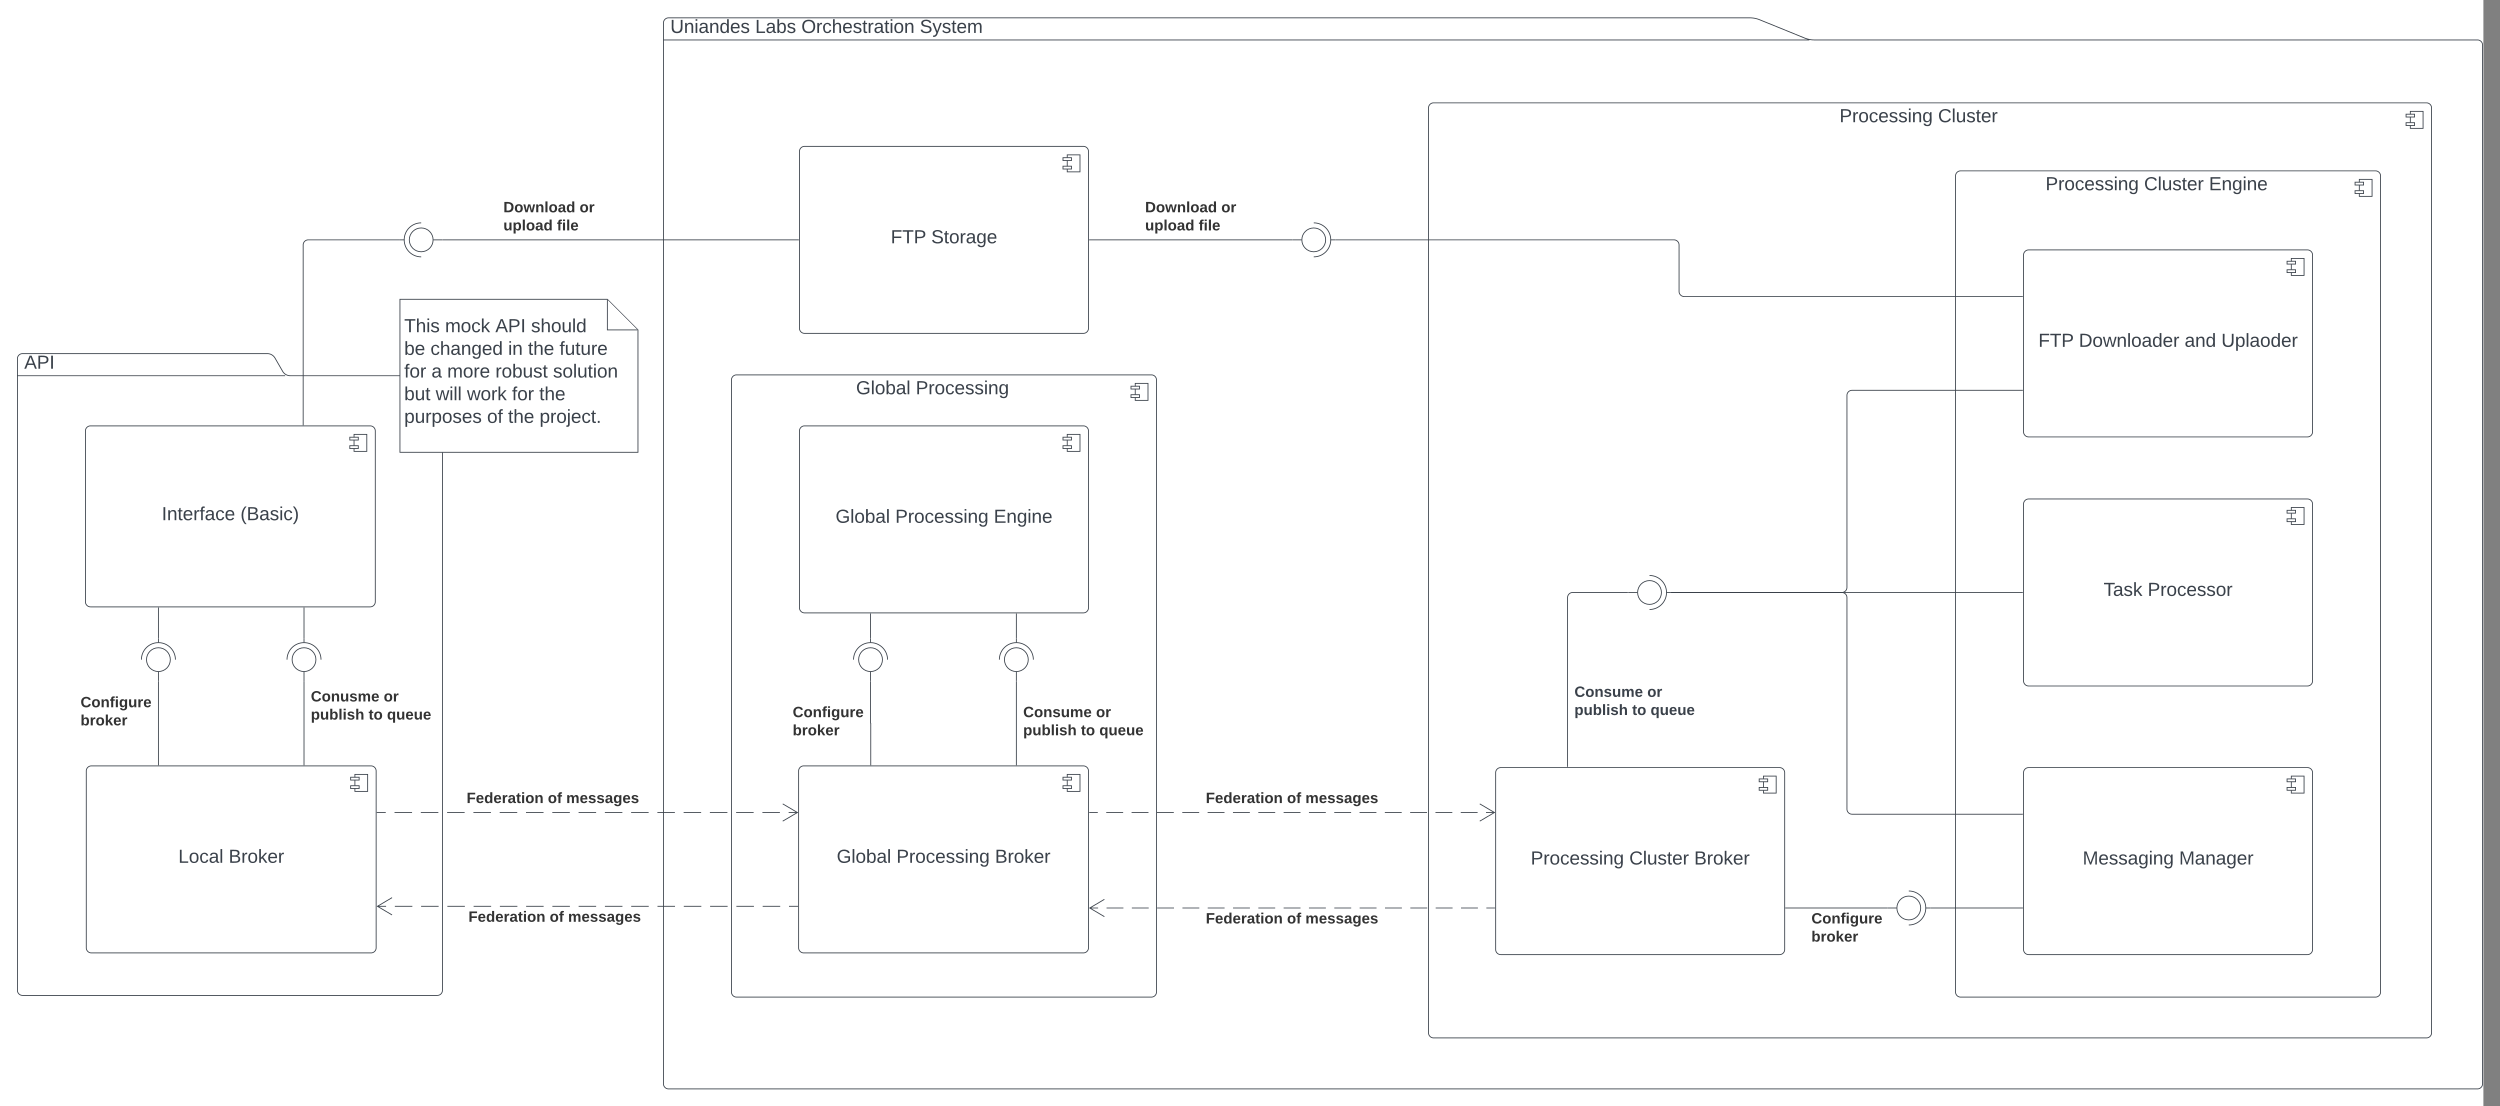 <svg xmlns="http://www.w3.org/2000/svg" xmlns:xlink="http://www.w3.org/1999/xlink" xmlns:lucid="lucid" width="2941" height="1301.5"><rect width="100%" height="100%" fill="#808080" stroke="none"/><g transform="translate(2921.46 1232.106)" lucid:page-tab-id="UEdeOZRPl.o6"><path d="M-3000-1500H0V500h-3000z" fill="#fff"/><path d="M-2588.96-795.3a10.4 10.4 0 0 0 9 5.2h173a6 6 0 0 1 6 6v717a6 6 0 0 1-6 6h-488a6 6 0 0 1-6-6v-743a6 6 0 0 1 6-6h288a10.4 10.4 0 0 1 9 5.2zm-312 5.2h315" stroke="#3a414a" fill="#fff"/><use xlink:href="#a" transform="matrix(1,0,0,1,-2892.96,-816.106) translate(0 17.778)"/><path d="M-2820.96-725.1a6 6 0 0 1 6-6h329a6 6 0 0 1 6 6v200.92a6 6 0 0 1-6 6h-329a6 6 0 0 1-6-6z" stroke="#3a414a" fill="#fff"/><path d="M-2489.96-721.1h-15v20h15z" stroke="#3a414a" fill="#fff"/><path d="M-2499.96-717.77h-10v3.33h10zm0 10h-10v3.33h10z" stroke="#3a414a" fill="#fff"/><use xlink:href="#b" transform="matrix(1,0,0,1,-2820.96,-731.106) translate(89.764 110.965)"/><use xlink:href="#c" transform="matrix(1,0,0,1,-2820.96,-731.106) translate(182.295 110.965)"/><path d="M-2819.96-325.1a6 6 0 0 1 6-6h329a6 6 0 0 1 6 6v208a6 6 0 0 1-6 6h-329a6 6 0 0 1-6-6z" stroke="#3a414a" fill="#fff"/><path d="M-2488.96-321.1h-15v20h15z" stroke="#3a414a" fill="#fff"/><path d="M-2498.96-317.77h-10v3.33h10zm0 10h-10v3.33h10z" stroke="#3a414a" fill="#fff"/><use xlink:href="#d" transform="matrix(1,0,0,1,-2819.958,-331.106) translate(108.252 114.028)"/><use xlink:href="#e" transform="matrix(1,0,0,1,-2819.958,-331.106) translate(167.449 114.028)"/><path d="M-2735.1-431.1v-11M-2735.1-476.1v-5" stroke="#3a414a" fill="none"/><path d="M-2749.1-456.1c0-7.74 6.27-14 14-14 7.74 0 14 6.26 14 14 0 7.73-6.26 14-14 14-7.73 0-14-6.27-14-14z" stroke="#3a414a" fill="#fff"/><path d="M-2715.1-456.1c0-11.05-8.95-20-20-20-11.04 0-20 8.95-20 20" stroke="#3a414a" fill="none"/><path d="M-2735.1-431.1a.8.8 0 0 1-.8-.8v-9.4a.8.8 0 0 1 .8-.8.8.8 0 0 1 .8.8v9.4a.8.8 0 0 1-.8.8z" fill="none"/><path d="M-2735.1-430.6V-332.12" stroke="#3a414a" fill="none"/><path d="M-2734.62-430.6h-.95v-.5h.95zM-2734.62-331.6h-.95v-.52h.95z" stroke="#3a414a" stroke-width=".05" fill="#3a414a"/><use xlink:href="#f" transform="matrix(1,0,0,1,-2826.749,-414.328) translate(0 14.222)"/><use xlink:href="#g" transform="matrix(1,0,0,1,-2826.749,-414.328) translate(0 35.556)"/><path d="M-2735.1-481.6v-35.58" stroke="#3a414a" fill="none"/><path d="M-2734.62-481.1h-.95v-.52h.95zM-2734.62-517.17h-.95v-.5h.95z" stroke="#3a414a" stroke-width=".05" fill="#3a414a"/><path d="M-2563.82-431.1v-11M-2563.82-476.1v-5" stroke="#3a414a" fill="none"/><path d="M-2577.82-456.1c0-7.74 6.27-14 14-14s14 6.26 14 14c0 7.73-6.27 14-14 14s-14-6.27-14-14z" stroke="#3a414a" fill="#fff"/><path d="M-2543.82-456.1c0-11.05-8.95-20-20-20-11.04 0-20 8.95-20 20" stroke="#3a414a" fill="none"/><path d="M-2563.82-431.1a.8.8 0 0 1-.8-.8v-9.4a.8.8 0 0 1 .8-.8.8.8 0 0 1 .8.8v9.4a.8.8 0 0 1-.8.8z" fill="none"/><path d="M-2563.82-430.6V-332.12" stroke="#3a414a" fill="none"/><path d="M-2563.34-430.6h-.95v-.5h.96zM-2563.34-331.6h-.95v-.52h.96z" stroke="#3a414a" stroke-width=".05" fill="#3a414a"/><use xlink:href="#h" transform="matrix(1,0,0,1,-2555.82,-421.138) translate(0 14.222)"/><use xlink:href="#i" transform="matrix(1,0,0,1,-2555.82,-421.138) translate(85.728 14.222)"/><use xlink:href="#j" transform="matrix(1,0,0,1,-2555.82,-421.138) translate(0 35.556)"/><use xlink:href="#k" transform="matrix(1,0,0,1,-2555.82,-421.138) translate(67.951 35.556)"/><use xlink:href="#l" transform="matrix(1,0,0,1,-2555.82,-421.138) translate(89.58 35.556)"/><path d="M-2563.82-481.6v-35.58" stroke="#3a414a" fill="none"/><path d="M-2563.34-481.1h-.95v-.52h.96zM-2563.34-517.17h-.95v-.5h.96z" stroke="#3a414a" stroke-width=".05" fill="#3a414a"/><path d="M-798.52-1187.36a30.7 30.7 0 0 0 11.56 2.25h780a6 6 0 0 1 6 6v1222a6 6 0 0 1-6 6h-2128a6 6 0 0 1-6-6v-1248a6 6 0 0 1 6-6h1272a30.7 30.7 0 0 1 11.56 2.25zm-1342.44 2.25h1348" stroke="#3a414a" fill="#fff"/><use xlink:href="#m" transform="matrix(1,0,0,1,-2132.96,-1211.106) translate(0 17.778)"/><use xlink:href="#n" transform="matrix(1,0,0,1,-2132.96,-1211.106) translate(99.877 17.778)"/><use xlink:href="#o" transform="matrix(1,0,0,1,-2132.96,-1211.106) translate(154.198 17.778)"/><use xlink:href="#p" transform="matrix(1,0,0,1,-2132.96,-1211.106) translate(293.519 17.778)"/><path d="M-2060.96-785.1a6 6 0 0 1 6-6h488a6 6 0 0 1 6 6v720a6 6 0 0 1-6 6h-488a6 6 0 0 1-6-6z" stroke="#3a414a" fill="#fff"/><path d="M-1570.96-781.1h-15v20h15z" stroke="#3a414a" fill="#fff"/><path d="M-1580.96-777.77h-10v3.33h10zm0 10h-10v3.33h10z" stroke="#3a414a" fill="#fff"/><use xlink:href="#q" transform="matrix(1,0,0,1,-2060.96,-791.106) translate(146.505 22.788)"/><use xlink:href="#r" transform="matrix(1,0,0,1,-2060.96,-791.106) translate(216.752 22.788)"/><path d="M-1240.96-1105.1a6 6 0 0 1 6-6h1168a6 6 0 0 1 6 6v1088a6 6 0 0 1-6 6h-1168a6 6 0 0 1-6-6z" stroke="#3a414a" fill="#fff"/><path d="M-70.96-1101.1h-15v20h15z" stroke="#3a414a" fill="#fff"/><path d="M-80.96-1097.77h-10v3.33h10zm0 10h-10v3.33h10z" stroke="#3a414a" fill="#fff"/><use xlink:href="#s" transform="matrix(1,0,0,1,-1240.96,-1111.106) translate(483.449 22.788)"/><use xlink:href="#t" transform="matrix(1,0,0,1,-1240.96,-1111.106) translate(599.375 22.788)"/><path d="M-620.96-1025.1a6 6 0 0 1 6-6h488a6 6 0 0 1 6 6v960a6 6 0 0 1-6 6h-488a6 6 0 0 1-6-6z" stroke="#3a414a" fill="#fff"/><path d="M-130.96-1021.1h-15v20h15z" stroke="#3a414a" fill="#fff"/><path d="M-140.96-1017.77h-10v3.33h10zm0 10h-10v3.33h10z" stroke="#3a414a" fill="#fff"/><use xlink:href="#s" transform="matrix(1,0,0,1,-620.96,-1031.106) translate(105.826 22.788)"/><use xlink:href="#u" transform="matrix(1,0,0,1,-620.96,-1031.106) translate(221.752 22.788)"/><use xlink:href="#v" transform="matrix(1,0,0,1,-620.96,-1031.106) translate(298.11 22.788)"/><path d="M-540.96-932.1a6 6 0 0 1 6-6h328a6 6 0 0 1 6 6v208a6 6 0 0 1-6 6h-328a6 6 0 0 1-6-6z" stroke="#3a414a" fill="#fff"/><path d="M-210.96-928.1h-15v20h15z" stroke="#3a414a" fill="#fff"/><path d="M-220.96-924.77h-10v3.33h10zm0 10h-10v3.33h10z" stroke="#3a414a" fill="#fff"/><use xlink:href="#w" transform="matrix(1,0,0,1,-540.96,-938.106) translate(17.412 114.028)"/><use xlink:href="#x" transform="matrix(1,0,0,1,-540.96,-938.106) translate(65.005 114.028)"/><use xlink:href="#y" transform="matrix(1,0,0,1,-540.96,-938.106) translate(189.449 114.028)"/><use xlink:href="#z" transform="matrix(1,0,0,1,-540.96,-938.106) translate(232.659 114.028)"/><path d="M-540.96-639.1a6 6 0 0 1 6-6h328a6 6 0 0 1 6 6v208a6 6 0 0 1-6 6h-328a6 6 0 0 1-6-6z" stroke="#3a414a" fill="#fff"/><path d="M-210.96-635.1h-15v20h15z" stroke="#3a414a" fill="#fff"/><path d="M-220.96-631.77h-10v3.33h10zm0 10h-10v3.33h10z" stroke="#3a414a" fill="#fff"/><use xlink:href="#A" transform="matrix(1,0,0,1,-540.96,-645.106) translate(94.172 114.028)"/><use xlink:href="#B" transform="matrix(1,0,0,1,-540.96,-645.106) translate(145.962 114.028)"/><path d="M-1161.96-323.1a6 6 0 0 1 6-6h328a6 6 0 0 1 6 6v208a6 6 0 0 1-6 6h-328a6 6 0 0 1-6-6z" stroke="#3a414a" fill="#fff"/><path d="M-831.96-319.1h-15v20h15z" stroke="#3a414a" fill="#fff"/><path d="M-841.96-315.77h-10v3.33h10zm0 10h-10v3.33h10z" stroke="#3a414a" fill="#fff"/><use xlink:href="#s" transform="matrix(1,0,0,1,-1161.96,-329.106) translate(41.209 114.028)"/><use xlink:href="#u" transform="matrix(1,0,0,1,-1161.96,-329.106) translate(157.135 114.028)"/><use xlink:href="#e" transform="matrix(1,0,0,1,-1161.96,-329.106) translate(233.493 114.028)"/><path d="M-540.96-323.1a6 6 0 0 1 6-6h328a6 6 0 0 1 6 6v208a6 6 0 0 1-6 6h-328a6 6 0 0 1-6-6z" stroke="#3a414a" fill="#fff"/><path d="M-210.96-319.1h-15v20h15z" stroke="#3a414a" fill="#fff"/><path d="M-220.96-315.77h-10v3.33h10zm0 10h-10v3.33h10z" stroke="#3a414a" fill="#fff"/><use xlink:href="#C" transform="matrix(1,0,0,1,-540.96,-329.106) translate(69.511 114.028)"/><use xlink:href="#D" transform="matrix(1,0,0,1,-540.96,-329.106) translate(182.968 114.028)"/><path d="M-1980.96-725.1a6 6 0 0 1 6-6h328a6 6 0 0 1 6 6v208a6 6 0 0 1-6 6h-328a6 6 0 0 1-6-6z" stroke="#3a414a" fill="#fff"/><path d="M-1650.96-721.1h-15v20h15z" stroke="#3a414a" fill="#fff"/><path d="M-1660.96-717.77h-10v3.33h10zm0 10h-10v3.33h10z" stroke="#3a414a" fill="#fff"/><use xlink:href="#q" transform="matrix(1,0,0,1,-1980.96,-731.106) translate(42.382 114.028)"/><use xlink:href="#E" transform="matrix(1,0,0,1,-1980.96,-731.106) translate(112.628 114.028)"/><use xlink:href="#v" transform="matrix(1,0,0,1,-1980.96,-731.106) translate(228.554 114.028)"/><path d="M-1897.35-431.1v-11M-1897.35-476.1v-5" stroke="#3a414a" fill="none"/><path d="M-1911.35-456.1c0-7.74 6.27-14 14-14 7.74 0 14 6.26 14 14 0 7.73-6.26 14-14 14-7.73 0-14-6.27-14-14z" stroke="#3a414a" fill="#fff"/><path d="M-1877.35-456.1c0-11.05-8.95-20-20-20-11.04 0-20 8.95-20 20" stroke="#3a414a" fill="none"/><path d="M-1897.35-431.1a.8.8 0 0 1-.8-.8v-9.4a.8.8 0 0 1 .8-.8.8.8 0 0 1 .8.8v9.4a.8.8 0 0 1-.8.8z" fill="none"/><path d="M-1897.35-430.6v49.12a.12.12 0 0 0 .13.12.12.12 0 0 1 .12.13v49.12" stroke="#3a414a" fill="none"/><path d="M-1896.87-430.6h-.95v-.5h.95zM-1896.62-331.6h-.95v-.52h.95z" stroke="#3a414a" stroke-width=".05" fill="#3a414a"/><use xlink:href="#F" transform="matrix(1,0,0,1,-1988.973,-402.655) translate(0 14.222)"/><use xlink:href="#G" transform="matrix(1,0,0,1,-1988.973,-402.655) translate(0 35.556)"/><path d="M-1897.35-481.6V-510.12" stroke="#3a414a" fill="none"/><path d="M-1896.87-481.1h-.95v-.52h.95zM-1896.87-510.1h-.95v-.5h.95z" stroke="#3a414a" stroke-width=".05" fill="#3a414a"/><path d="M-1725.82-431.1v-11M-1725.82-476.1v-5" stroke="#3a414a" fill="none"/><path d="M-1739.82-456.1c0-7.74 6.27-14 14-14s14 6.26 14 14c0 7.73-6.27 14-14 14s-14-6.27-14-14z" stroke="#3a414a" fill="#fff"/><path d="M-1705.82-456.1c0-11.05-8.96-20-20-20-11.05 0-20 8.95-20 20" stroke="#3a414a" fill="none"/><path d="M-1725.82-431.1a.8.8 0 0 1-.8-.8v-9.4a.8.8 0 0 1 .8-.8.8.8 0 0 1 .8.8v9.4a.8.8 0 0 1-.8.8z" fill="none"/><path d="M-1725.82-430.6v98.5" stroke="#3a414a" fill="none"/><path d="M-1725.35-430.6h-.95v-.5h.95zM-1725.35-331.6h-.95v-.52h.95z" stroke="#3a414a" stroke-width=".05" fill="#3a414a"/><use xlink:href="#H" transform="matrix(1,0,0,1,-1717.823,-402.689) translate(0 14.222)"/><use xlink:href="#i" transform="matrix(1,0,0,1,-1717.823,-402.689) translate(85.728 14.222)"/><use xlink:href="#j" transform="matrix(1,0,0,1,-1717.823,-402.689) translate(0 35.556)"/><use xlink:href="#k" transform="matrix(1,0,0,1,-1717.823,-402.689) translate(67.951 35.556)"/><use xlink:href="#l" transform="matrix(1,0,0,1,-1717.823,-402.689) translate(89.58 35.556)"/><path d="M-1725.82-481.6v-28.5" stroke="#3a414a" fill="none"/><path d="M-1725.35-481.1h-.95v-.52h.95zM-1725.35-510.1h-.95v-.5h.95z" stroke="#3a414a" stroke-width=".05" fill="#3a414a"/><path d="M-1639.96-276.27h9.94m9.93 0h19.9m9.93 0h19.87m9.94 0h19.87m9.95 0h19.88m9.93 0h19.88m9.94 0h19.87m9.94 0h19.87m9.93 0h19.86m9.92 0h19.84m9.92 0h19.84m9.92 0h19.84m9.92 0h19.85m9.92 0h19.85m9.92 0h19.83m9.92 0h19.84m9.9 0h9.93" stroke="#3a414a" fill="none"/><path d="M-1639.95-275.8h-.5v-.94h.5z" stroke="#3a414a" stroke-width=".05" fill="#3a414a"/><path d="M-1180.66-266.1l17.22-10.17-17.22-10.18" stroke="#3a414a" fill="none"/><use xlink:href="#I" transform="matrix(1,0,0,1,-1502.991,-301.6) translate(0 14.222)"/><use xlink:href="#J" transform="matrix(1,0,0,1,-1502.991,-301.6) translate(95.556 14.222)"/><use xlink:href="#K" transform="matrix(1,0,0,1,-1502.991,-301.6) translate(117.185 14.222)"/><path d="M-1639.55-163.94h9.92m9.92 0h19.83m9.92 0h19.84m9.9 0h19.85m9.92 0h19.85m9.9 0h19.86m9.92 0h19.84m9.92 0h19.84m9.92 0h19.86m9.93 0h19.9m9.93 0h19.87m9.94 0h19.87m9.95 0h19.88m9.93 0h19.88m9.94 0h19.87m9.94 0h19.86m9.94 0h9.94M-1622.26-174.13l-17.22 10.2 17.22 10.17" stroke="#3a414a" fill="none"/><path d="M-1162.46-163.47h-.5v-.95h.5z" stroke="#3a414a" stroke-width=".05" fill="#3a414a"/><use xlink:href="#I" transform="matrix(1,0,0,1,-1502.991,-159.944) translate(0 14.222)"/><use xlink:href="#J" transform="matrix(1,0,0,1,-1502.991,-159.944) translate(95.556 14.222)"/><use xlink:href="#K" transform="matrix(1,0,0,1,-1502.991,-159.944) translate(117.185 14.222)"/><path d="M-700.96-163.94h11M-655.96-163.94h5" stroke="#3a414a" fill="none"/><path d="M-675.96-177.94c7.73 0 14 6.26 14 14 0 7.73-6.27 14-14 14s-14-6.27-14-14c0-7.74 6.27-14 14-14z" stroke="#3a414a" fill="#fff"/><path d="M-675.96-143.94c11.05 0 20-8.96 20-20 0-11.05-8.95-20-20-20" stroke="#3a414a" fill="none"/><path d="M-700.96-163.94a.8.8 0 0 1 .8-.8h9.4a.8.8 0 0 1 .8.8.8.8 0 0 1-.8.8h-9.4a.8.8 0 0 1-.8-.8z" fill="none"/><path d="M-701.46-163.94H-820.97" stroke="#3a414a" fill="none"/><path d="M-700.96-163.47h-.5v-.95h.5zM-820.95-163.47h-.5v-.95h.5z" stroke="#3a414a" stroke-width=".05" fill="#3a414a"/><use xlink:href="#f" transform="matrix(1,0,0,1,-790.553,-159.944) translate(0 14.222)"/><use xlink:href="#g" transform="matrix(1,0,0,1,-790.553,-159.944) translate(0 35.556)"/><path d="M-650.46-163.94H-541.97" stroke="#3a414a" fill="none"/><path d="M-650.45-163.47h-.5v-.95h.5zM-541.46-163.47h-.5v-.95h.5z" stroke="#3a414a" stroke-width=".05" fill="#3a414a"/><path d="M-1005.96-535.1h11M-960.96-535.1h5" stroke="#3a414a" fill="none"/><path d="M-980.96-549.1c7.73 0 14 6.26 14 14 0 7.73-6.27 14-14 14s-14-6.27-14-14c0-7.74 6.27-14 14-14z" stroke="#3a414a" fill="#fff"/><path d="M-980.96-515.1c11.05 0 20-8.96 20-20 0-11.05-8.95-20-20-20" stroke="#3a414a" fill="none"/><path d="M-1005.96-535.1a.8.8 0 0 1 .8-.8h9.4a.8.8 0 0 1 .8.8.8.8 0 0 1-.8.8h-9.4a.8.8 0 0 1-.8-.8z" fill="none"/><path d="M-2400.96-949.93h-11M-2445.96-949.93h-5" stroke="#3a414a" fill="none"/><path d="M-2425.96-935.93c-7.73 0-14-6.27-14-14s6.27-14 14-14 14 6.27 14 14-6.27 14-14 14z" stroke="#3a414a" fill="#fff"/><path d="M-2425.96-969.93c-11.05 0-20 8.95-20 20 0 11.04 8.95 20 20 20" stroke="#3a414a" fill="none"/><path d="M-2400.96-949.93a.8.8 0 0 1-.8.8h-9.4a.8.8 0 0 1-.8-.8.8.8 0 0 1 .8-.8h9.4a.8.8 0 0 1 .8.8z" fill="none"/><path d="M-1981.96-325.1a6 6 0 0 1 6-6h329a6 6 0 0 1 6 6v208a6 6 0 0 1-6 6h-329a6 6 0 0 1-6-6z" stroke="#3a414a" fill="#fff"/><path d="M-1650.96-321.1h-15v20h15z" stroke="#3a414a" fill="#fff"/><path d="M-1660.96-317.77h-10v3.33h10zm0 10h-10v3.33h10z" stroke="#3a414a" fill="#fff"/><g><use xlink:href="#q" transform="matrix(1,0,0,1,-1981.96,-331.106) translate(44.764 114.028)"/><use xlink:href="#E" transform="matrix(1,0,0,1,-1981.96,-331.106) translate(115.011 114.028)"/><use xlink:href="#e" transform="matrix(1,0,0,1,-1981.96,-331.106) translate(230.937 114.028)"/></g><path d="M-1006.46-535.1h-64.9a6 6 0 0 0-6 6v199" stroke="#3a414a" fill="none"/><path d="M-1005.96-534.63h-.5v-.95h.5zM-1076.87-329.6h-.95v-.52h.95z" stroke="#3a414a" stroke-width=".05" fill="#3a414a"/><g><use xlink:href="#L" transform="matrix(1,0,0,1,-1069.347,-426.531) translate(0 14.222)"/><use xlink:href="#M" transform="matrix(1,0,0,1,-1069.347,-426.531) translate(85.728 14.222)"/><use xlink:href="#N" transform="matrix(1,0,0,1,-1069.347,-426.531) translate(0 35.556)"/><use xlink:href="#O" transform="matrix(1,0,0,1,-1069.347,-426.531) translate(67.951 35.556)"/><use xlink:href="#P" transform="matrix(1,0,0,1,-1069.347,-426.531) translate(89.58 35.556)"/></g><path d="M-955.46-535.1h200.75a6 6 0 0 1 6 6v248.83a6 6 0 0 0 6 6h200.74" stroke="#3a414a" fill="none"/><path d="M-955.45-534.63h-.5v-.95h.5zM-541.46-273.8h-.5v-.94h.5z" stroke="#3a414a" stroke-width=".05" fill="#3a414a"/><path d="M-955.46-535.1h413.5" stroke="#3a414a" fill="none"/><path d="M-955.45-534.63h-.5v-.95h.5zM-541.46-534.63h-.5v-.95h.5z" stroke="#3a414a" stroke-width=".05" fill="#3a414a"/><path d="M-955.46-535.1h200.75a6 6 0 0 0 6-6v-225.84a6 6 0 0 1 6-6h200.74" stroke="#3a414a" fill="none"/><path d="M-955.45-534.63h-.5v-.95h.5zM-541.46-772.47h-.5v-.95h.5z" stroke="#3a414a" stroke-width=".05" fill="#3a414a"/><path d="M-1400.96-949.93h11M-1355.96-949.93h5" stroke="#3a414a" fill="none"/><path d="M-1375.96-963.93c7.73 0 14 6.27 14 14s-6.27 14-14 14-14-6.27-14-14 6.27-14 14-14z" stroke="#3a414a" fill="#fff"/><path d="M-1375.96-929.93c11.05 0 20-8.96 20-20 0-11.05-8.95-20-20-20" stroke="#3a414a" fill="none"/><path d="M-1400.96-949.93a.8.8 0 0 1 .8-.8h9.4a.8.8 0 0 1 .8.8.8.8 0 0 1-.8.8h-9.4a.8.8 0 0 1-.8-.8z" fill="none"/><path d="M-1401.46-949.93h-238.51" stroke="#3a414a" fill="none"/><path d="M-1400.96-949.46h-.5v-.95h.5zM-1639.95-949.46h-.5v-.95h.5z" stroke="#3a414a" stroke-width=".05" fill="#3a414a"/><g><use xlink:href="#Q" transform="matrix(1,0,0,1,-1574.389,-996.599) translate(0 14.222)"/><use xlink:href="#i" transform="matrix(1,0,0,1,-1574.389,-996.599) translate(89.63 14.222)"/><use xlink:href="#R" transform="matrix(1,0,0,1,-1574.389,-996.599) translate(0 35.556)"/><use xlink:href="#S" transform="matrix(1,0,0,1,-1574.389,-996.599) translate(63.012 35.556)"/></g><path d="M-1350.46-949.93h398.25a6 6 0 0 1 6 6v54.66a6 6 0 0 0 6 6h398.24" stroke="#3a414a" fill="none"/><path d="M-1350.45-949.46h-.5v-.95h.5zM-541.46-882.8h-.5v-.94h.5z" stroke="#3a414a" stroke-width=".05" fill="#3a414a"/><path d="M-2400.46-949.93h418.49" stroke="#3a414a" fill="none"/><path d="M-2400.45-949.45h-.5v-.95h.5zM-1981.46-949.46h-.5v-.95h.5z" stroke="#3a414a" stroke-width=".05" fill="#3a414a"/><g><use xlink:href="#Q" transform="matrix(1,0,0,1,-2329.303,-996.596) translate(0 14.222)"/><use xlink:href="#i" transform="matrix(1,0,0,1,-2329.303,-996.596) translate(89.63 14.222)"/><use xlink:href="#R" transform="matrix(1,0,0,1,-2329.303,-996.596) translate(0 35.556)"/><use xlink:href="#S" transform="matrix(1,0,0,1,-2329.303,-996.596) translate(63.012 35.556)"/></g><path d="M-1980.96-1053.93a6 6 0 0 1 6-6h328a6 6 0 0 1 6 6v208a6 6 0 0 1-6 6h-328a6 6 0 0 1-6-6z" stroke="#3a414a" fill="#fff"/><path d="M-1650.96-1049.93h-15v20h15z" stroke="#3a414a" fill="#fff"/><path d="M-1660.96-1046.6h-10v3.33h10zm0 10h-10v3.33h10z" stroke="#3a414a" fill="#fff"/><g><use xlink:href="#w" transform="matrix(1,0,0,1,-1980.96,-1059.932) translate(107.351 114.028)"/><use xlink:href="#T" transform="matrix(1,0,0,1,-1980.96,-1059.932) translate(154.943 114.028)"/></g><path d="M-2477.96-276.27h10.32m10.3 0h20.63m10.3 0h20.63m10.3 0h20.64m10.3 0h20.63m10.32 0h20.62m10.3 0h20.64m10.3 0h20.64m10.3 0h20.62m10.3 0h20.58m10.3 0h20.6m10.28 0h20.6m10.3 0h20.58m10.3 0h20.6m10.28 0h20.6m10.3 0h20.58m10.3 0h10.3" stroke="#3a414a" fill="none"/><path d="M-2477.95-275.8h-.5v-.94h.5z" stroke="#3a414a" stroke-width=".05" fill="#3a414a"/><path d="M-2000.66-266.1l17.22-10.17-17.22-10.18" stroke="#3a414a" fill="none"/><g><use xlink:href="#I" transform="matrix(1,0,0,1,-2372.561,-301.6) translate(0 14.222)"/><use xlink:href="#J" transform="matrix(1,0,0,1,-2372.561,-301.6) translate(95.556 14.222)"/><use xlink:href="#K" transform="matrix(1,0,0,1,-2372.561,-301.6) translate(117.185 14.222)"/></g><path d="M-2477.55-165.94h10.3m10.3 0h20.58m10.3 0h20.6m10.28 0h20.6m10.3 0h20.6m10.3 0h20.58m10.3 0h20.58m10.3 0h20.6m10.3 0h20.58m10.33 0h20.62m10.3 0h20.63m10.3 0h20.63m10.32 0h20.62m10.32 0h20.62m10.3 0h20.64m10.3 0h20.63m10.33 0h10.3M-2460.26-176.13l-17.2 10.2 17.2 10.17M-1982.97-165.94h.5" stroke="#3a414a" fill="none"/><g><use xlink:href="#I" transform="matrix(1,0,0,1,-2370.394,-161.945) translate(0 14.222)"/><use xlink:href="#J" transform="matrix(1,0,0,1,-2370.394,-161.945) translate(95.556 14.222)"/><use xlink:href="#K" transform="matrix(1,0,0,1,-2370.394,-161.945) translate(117.185 14.222)"/></g><path d="M-2451.46-949.93h-107.35a6 6 0 0 0-6 6v211.82M-2451.47-949.93h.5" stroke="#3a414a" fill="none"/><path d="M-2564.34-731.6h-.94v-.52h.95z" stroke="#3a414a" stroke-width=".05" fill="#3a414a"/><path d="M-2450.96-880h244l36 36v144h-280z" stroke="#3a414a" fill="#fff"/><path d="M-2206.96-879.52V-844h35.52" stroke="#3a414a" fill="#fff"/><g><use xlink:href="#U" transform="matrix(1,0,0,1,-2445.96,-875) translate(0 33.715)"/><use xlink:href="#V" transform="matrix(1,0,0,1,-2445.96,-875) translate(48.025 33.715)"/><use xlink:href="#W" transform="matrix(1,0,0,1,-2445.96,-875) translate(107.222 33.715)"/><use xlink:href="#X" transform="matrix(1,0,0,1,-2445.96,-875) translate(149.198 33.715)"/><use xlink:href="#Y" transform="matrix(1,0,0,1,-2445.96,-875) translate(0 60.382)"/><use xlink:href="#Z" transform="matrix(1,0,0,1,-2445.96,-875) translate(30.864 60.382)"/><use xlink:href="#aa" transform="matrix(1,0,0,1,-2445.96,-875) translate(122.222 60.382)"/><use xlink:href="#ab" transform="matrix(1,0,0,1,-2445.96,-875) translate(145.617 60.382)"/><use xlink:href="#ac" transform="matrix(1,0,0,1,-2445.96,-875) translate(182.654 60.382)"/><use xlink:href="#ad" transform="matrix(1,0,0,1,-2445.96,-875) translate(0 87.049)"/><use xlink:href="#ae" transform="matrix(1,0,0,1,-2445.96,-875) translate(32.037 87.049)"/><use xlink:href="#af" transform="matrix(1,0,0,1,-2445.96,-875) translate(50.556 87.049)"/><use xlink:href="#ag" transform="matrix(1,0,0,1,-2445.96,-875) translate(107.222 87.049)"/><use xlink:href="#ah" transform="matrix(1,0,0,1,-2445.96,-875) translate(175.062 87.049)"/><use xlink:href="#ai" transform="matrix(1,0,0,1,-2445.96,-875) translate(0 113.715)"/><use xlink:href="#aj" transform="matrix(1,0,0,1,-2445.96,-875) translate(37.037 113.715)"/><use xlink:href="#ak" transform="matrix(1,0,0,1,-2445.96,-875) translate(73.827 113.715)"/><use xlink:href="#ad" transform="matrix(1,0,0,1,-2445.96,-875) translate(126.79 113.715)"/><use xlink:href="#al" transform="matrix(1,0,0,1,-2445.96,-875) translate(158.827 113.715)"/><use xlink:href="#am" transform="matrix(1,0,0,1,-2445.96,-875) translate(0 140.382)"/><use xlink:href="#an" transform="matrix(1,0,0,1,-2445.96,-875) translate(97.469 140.382)"/><use xlink:href="#ab" transform="matrix(1,0,0,1,-2445.96,-875) translate(122.16 140.382)"/><use xlink:href="#ao" transform="matrix(1,0,0,1,-2445.96,-875) translate(159.198 140.382)"/></g><defs><path fill="#3a414a" d="M205 0l-28-72H64L36 0H1l101-248h38L239 0h-34zm-38-99l-47-123c-12 45-31 82-46 123h93" id="ap"/><path fill="#3a414a" d="M30-248c87 1 191-15 191 75 0 78-77 80-158 76V0H30v-248zm33 125c57 0 124 11 124-50 0-59-68-47-124-48v98" id="aq"/><path fill="#3a414a" d="M33 0v-248h34V0H33" id="ar"/><g id="a"><use transform="matrix(0.062,0,0,0.062,0,0)" xlink:href="#ap"/><use transform="matrix(0.062,0,0,0.062,14.815,0)" xlink:href="#aq"/><use transform="matrix(0.062,0,0,0.062,29.63,0)" xlink:href="#ar"/></g><path fill="#3a414a" d="M117-194c89-4 53 116 60 194h-32v-121c0-31-8-49-39-48C34-167 62-67 57 0H25l-1-190h30c1 10-1 24 2 32 11-22 29-35 61-36" id="as"/><path fill="#3a414a" d="M59-47c-2 24 18 29 38 22v24C64 9 27 4 27-40v-127H5v-23h24l9-43h21v43h35v23H59v120" id="at"/><path fill="#3a414a" d="M100-194c63 0 86 42 84 106H49c0 40 14 67 53 68 26 1 43-12 49-29l28 8c-11 28-37 45-77 45C44 4 14-33 15-96c1-61 26-98 85-98zm52 81c6-60-76-77-97-28-3 7-6 17-6 28h103" id="au"/><path fill="#3a414a" d="M114-163C36-179 61-72 57 0H25l-1-190h30c1 12-1 29 2 39 6-27 23-49 58-41v29" id="av"/><path fill="#3a414a" d="M101-234c-31-9-42 10-38 44h38v23H63V0H32v-167H5v-23h27c-7-52 17-82 69-68v24" id="aw"/><path fill="#3a414a" d="M141-36C126-15 110 5 73 4 37 3 15-17 15-53c-1-64 63-63 125-63 3-35-9-54-41-54-24 1-41 7-42 31l-33-3c5-37 33-52 76-52 45 0 72 20 72 64v82c-1 20 7 32 28 27v20c-31 9-61-2-59-35zM48-53c0 20 12 33 32 33 41-3 63-29 60-74-43 2-92-5-92 41" id="ax"/><path fill="#3a414a" d="M96-169c-40 0-48 33-48 73s9 75 48 75c24 0 41-14 43-38l32 2c-6 37-31 61-74 61-59 0-76-41-82-99-10-93 101-131 147-64 4 7 5 14 7 22l-32 3c-4-21-16-35-41-35" id="ay"/><g id="b"><use transform="matrix(0.062,0,0,0.062,0,0)" xlink:href="#ar"/><use transform="matrix(0.062,0,0,0.062,6.173,0)" xlink:href="#as"/><use transform="matrix(0.062,0,0,0.062,18.519,0)" xlink:href="#at"/><use transform="matrix(0.062,0,0,0.062,24.691,0)" xlink:href="#au"/><use transform="matrix(0.062,0,0,0.062,37.037,0)" xlink:href="#av"/><use transform="matrix(0.062,0,0,0.062,44.383,0)" xlink:href="#aw"/><use transform="matrix(0.062,0,0,0.062,50.556,0)" xlink:href="#ax"/><use transform="matrix(0.062,0,0,0.062,62.901,0)" xlink:href="#ay"/><use transform="matrix(0.062,0,0,0.062,74.012,0)" xlink:href="#au"/></g><path fill="#3a414a" d="M87 75C49 33 22-17 22-94c0-76 28-126 65-167h31c-38 41-64 92-64 168S80 34 118 75H87" id="az"/><path fill="#3a414a" d="M160-131c35 5 61 23 61 61C221 17 115-2 30 0v-248c76 3 177-17 177 60 0 33-19 50-47 57zm-97-11c50-1 110 9 110-42 0-47-63-36-110-37v79zm0 115c55-2 124 14 124-45 0-56-70-42-124-44v89" id="aA"/><path fill="#3a414a" d="M135-143c-3-34-86-38-87 0 15 53 115 12 119 90S17 21 10-45l28-5c4 36 97 45 98 0-10-56-113-15-118-90-4-57 82-63 122-42 12 7 21 19 24 35" id="aB"/><path fill="#3a414a" d="M24-231v-30h32v30H24zM24 0v-190h32V0H24" id="aC"/><path fill="#3a414a" d="M33-261c38 41 65 92 65 168S71 34 33 75H2C39 34 66-17 66-93S39-220 2-261h31" id="aD"/><g id="c"><use transform="matrix(0.062,0,0,0.062,0,0)" xlink:href="#az"/><use transform="matrix(0.062,0,0,0.062,7.346,0)" xlink:href="#aA"/><use transform="matrix(0.062,0,0,0.062,22.16,0)" xlink:href="#ax"/><use transform="matrix(0.062,0,0,0.062,34.506,0)" xlink:href="#aB"/><use transform="matrix(0.062,0,0,0.062,45.617,0)" xlink:href="#aC"/><use transform="matrix(0.062,0,0,0.062,50.494,0)" xlink:href="#ay"/><use transform="matrix(0.062,0,0,0.062,61.605,0)" xlink:href="#aD"/></g><path fill="#3a414a" d="M30 0v-248h33v221h125V0H30" id="aE"/><path fill="#3a414a" d="M100-194c62-1 85 37 85 99 1 63-27 99-86 99S16-35 15-95c0-66 28-99 85-99zM99-20c44 1 53-31 53-75 0-43-8-75-51-75s-53 32-53 75 10 74 51 75" id="aF"/><path fill="#3a414a" d="M24 0v-261h32V0H24" id="aG"/><g id="d"><use transform="matrix(0.062,0,0,0.062,0,0)" xlink:href="#aE"/><use transform="matrix(0.062,0,0,0.062,12.346,0)" xlink:href="#aF"/><use transform="matrix(0.062,0,0,0.062,24.691,0)" xlink:href="#ay"/><use transform="matrix(0.062,0,0,0.062,35.802,0)" xlink:href="#ax"/><use transform="matrix(0.062,0,0,0.062,48.148,0)" xlink:href="#aG"/></g><path fill="#3a414a" d="M143 0L79-87 56-68V0H24v-261h32v163l83-92h37l-77 82L181 0h-38" id="aH"/><g id="e"><use transform="matrix(0.062,0,0,0.062,0,0)" xlink:href="#aA"/><use transform="matrix(0.062,0,0,0.062,14.815,0)" xlink:href="#av"/><use transform="matrix(0.062,0,0,0.062,22.16,0)" xlink:href="#aF"/><use transform="matrix(0.062,0,0,0.062,34.506,0)" xlink:href="#aH"/><use transform="matrix(0.062,0,0,0.062,45.617,0)" xlink:href="#au"/><use transform="matrix(0.062,0,0,0.062,57.963,0)" xlink:href="#av"/></g><path fill="#333" d="M67-125c0 53 21 87 73 88 37 1 54-22 65-47l45 17C233-25 199 4 140 4 58 4 20-42 15-125 8-235 124-281 211-232c18 10 29 29 36 50l-46 12c-8-25-30-41-62-41-52 0-71 34-72 86" id="aI"/><path fill="#333" d="M110-194c64 0 96 36 96 99 0 64-35 99-97 99-61 0-95-36-95-99 0-62 34-99 96-99zm-1 164c35 0 45-28 45-65 0-40-10-65-43-65-34 0-45 26-45 65 0 36 10 65 43 65" id="aJ"/><path fill="#333" d="M135-194c87-1 58 113 63 194h-50c-7-57 23-157-34-157-59 0-34 97-39 157H25l-1-190h47c2 12-1 28 3 38 12-26 28-41 61-42" id="aK"/><path fill="#333" d="M121-226c-27-7-43 5-38 36h38v33H83V0H34v-157H6v-33h28c-9-59 32-81 87-68v32" id="aL"/><path fill="#333" d="M25-224v-37h50v37H25zM25 0v-190h50V0H25" id="aM"/><path fill="#333" d="M195-6C206 82 75 100 31 46c-4-6-6-13-8-21l49-6c3 16 16 24 34 25 40 0 42-37 40-79-11 22-30 35-61 35-53 0-70-43-70-97 0-56 18-96 73-97 30 0 46 14 59 34l2-30h47zm-90-29c32 0 41-27 41-63 0-35-9-62-40-62-32 0-39 29-40 63 0 36 9 62 39 62" id="aN"/><path fill="#333" d="M85 4C-2 5 27-109 22-190h50c7 57-23 150 33 157 60-5 35-97 40-157h50l1 190h-47c-2-12 1-28-3-38-12 25-28 42-61 42" id="aO"/><path fill="#333" d="M135-150c-39-12-60 13-60 57V0H25l-1-190h47c2 13-1 29 3 40 6-28 27-53 61-41v41" id="aP"/><path fill="#333" d="M185-48c-13 30-37 53-82 52C43 2 14-33 14-96s30-98 90-98c62 0 83 45 84 108H66c0 31 8 55 39 56 18 0 30-7 34-22zm-45-69c5-46-57-63-70-21-2 6-4 13-4 21h74" id="aQ"/><g id="f"><use transform="matrix(0.049,0,0,0.049,0,0)" xlink:href="#aI"/><use transform="matrix(0.049,0,0,0.049,12.79,0)" xlink:href="#aJ"/><use transform="matrix(0.049,0,0,0.049,23.605,0)" xlink:href="#aK"/><use transform="matrix(0.049,0,0,0.049,34.42,0)" xlink:href="#aL"/><use transform="matrix(0.049,0,0,0.049,40.296,0)" xlink:href="#aM"/><use transform="matrix(0.049,0,0,0.049,45.235,0)" xlink:href="#aN"/><use transform="matrix(0.049,0,0,0.049,56.049,0)" xlink:href="#aO"/><use transform="matrix(0.049,0,0,0.049,66.864,0)" xlink:href="#aP"/><use transform="matrix(0.049,0,0,0.049,73.778,0)" xlink:href="#aQ"/></g><path fill="#333" d="M135-194c52 0 70 43 70 98 0 56-19 99-73 100-30 1-46-15-58-35L72 0H24l1-261h50v104c11-23 29-37 60-37zM114-30c31 0 40-27 40-66 0-37-7-63-39-63s-41 28-41 65c0 36 8 64 40 64" id="aR"/><path fill="#333" d="M147 0L96-86 75-71V0H25v-261h50v150l67-79h53l-66 74L201 0h-54" id="aS"/><g id="g"><use transform="matrix(0.049,0,0,0.049,0,0)" xlink:href="#aR"/><use transform="matrix(0.049,0,0,0.049,10.815,0)" xlink:href="#aP"/><use transform="matrix(0.049,0,0,0.049,17.728,0)" xlink:href="#aJ"/><use transform="matrix(0.049,0,0,0.049,28.543,0)" xlink:href="#aS"/><use transform="matrix(0.049,0,0,0.049,38.42,0)" xlink:href="#aQ"/><use transform="matrix(0.049,0,0,0.049,48.296,0)" xlink:href="#aP"/></g><path fill="#333" d="M137-138c1-29-70-34-71-4 15 46 118 7 119 86 1 83-164 76-172 9l43-7c4 19 20 25 44 25 33 8 57-30 24-41C81-84 22-81 20-136c-2-80 154-74 161-7" id="aT"/><path fill="#333" d="M220-157c-53 9-28 100-34 157h-49v-107c1-27-5-49-29-50C55-147 81-57 75 0H25l-1-190h47c2 12-1 28 3 38 10-53 101-56 108 0 13-22 24-43 59-42 82 1 51 116 57 194h-49v-107c-1-25-5-48-29-50" id="aU"/><g id="h"><use transform="matrix(0.049,0,0,0.049,0,0)" xlink:href="#aI"/><use transform="matrix(0.049,0,0,0.049,12.79,0)" xlink:href="#aJ"/><use transform="matrix(0.049,0,0,0.049,23.605,0)" xlink:href="#aK"/><use transform="matrix(0.049,0,0,0.049,34.42,0)" xlink:href="#aO"/><use transform="matrix(0.049,0,0,0.049,45.235,0)" xlink:href="#aT"/><use transform="matrix(0.049,0,0,0.049,55.111,0)" xlink:href="#aU"/><use transform="matrix(0.049,0,0,0.049,70.914,0)" xlink:href="#aQ"/></g><g id="i"><use transform="matrix(0.049,0,0,0.049,0,0)" xlink:href="#aJ"/><use transform="matrix(0.049,0,0,0.049,10.815,0)" xlink:href="#aP"/></g><path fill="#333" d="M135-194c53 0 70 44 70 98 0 56-19 98-73 100-31 1-45-17-59-34 3 33 2 69 2 105H25l-1-265h48c2 10 0 23 3 31 11-24 29-35 60-35zM114-30c33 0 39-31 40-66 0-38-9-64-40-64-56 0-55 130 0 130" id="aV"/><path fill="#333" d="M25 0v-261h50V0H25" id="aW"/><path fill="#333" d="M114-157C55-157 80-60 75 0H25v-261h50l-1 109c12-26 28-41 61-42 86-1 58 113 63 194h-50c-7-57 23-157-34-157" id="aX"/><g id="j"><use transform="matrix(0.049,0,0,0.049,0,0)" xlink:href="#aV"/><use transform="matrix(0.049,0,0,0.049,10.815,0)" xlink:href="#aO"/><use transform="matrix(0.049,0,0,0.049,21.63,0)" xlink:href="#aR"/><use transform="matrix(0.049,0,0,0.049,32.444,0)" xlink:href="#aW"/><use transform="matrix(0.049,0,0,0.049,37.383,0)" xlink:href="#aM"/><use transform="matrix(0.049,0,0,0.049,42.321,0)" xlink:href="#aT"/><use transform="matrix(0.049,0,0,0.049,52.198,0)" xlink:href="#aX"/></g><path fill="#333" d="M115-3C79 11 28 4 28-45v-112H4v-33h27l15-45h31v45h36v33H77v99c-1 23 16 31 38 25v30" id="aY"/><g id="k"><use transform="matrix(0.049,0,0,0.049,0,0)" xlink:href="#aY"/><use transform="matrix(0.049,0,0,0.049,5.877,0)" xlink:href="#aJ"/></g><path fill="#333" d="M84 4C32 4 15-41 15-95c0-55 18-99 73-99 29 0 47 12 58 34l2-30h48l-1 265h-49V-32C136-9 114 4 84 4zm21-34c32 0 41-29 41-66 0-36-9-64-40-64-33 0-39 30-40 65 0 43 13 65 39 65" id="aZ"/><g id="l"><use transform="matrix(0.049,0,0,0.049,0,0)" xlink:href="#aZ"/><use transform="matrix(0.049,0,0,0.049,10.815,0)" xlink:href="#aO"/><use transform="matrix(0.049,0,0,0.049,21.63,0)" xlink:href="#aQ"/><use transform="matrix(0.049,0,0,0.049,31.506,0)" xlink:href="#aO"/><use transform="matrix(0.049,0,0,0.049,42.321,0)" xlink:href="#aQ"/></g><path fill="#3a414a" d="M232-93c-1 65-40 97-104 97C67 4 28-28 28-90v-158h33c8 89-33 224 67 224 102 0 64-133 71-224h33v155" id="ba"/><path fill="#3a414a" d="M85-194c31 0 48 13 60 33l-1-100h32l1 261h-30c-2-10 0-23-3-31C134-8 116 4 85 4 32 4 16-35 15-94c0-66 23-100 70-100zm9 24c-40 0-46 34-46 75 0 40 6 74 45 74 42 0 51-32 51-76 0-42-9-74-50-73" id="bb"/><g id="m"><use transform="matrix(0.062,0,0,0.062,0,0)" xlink:href="#ba"/><use transform="matrix(0.062,0,0,0.062,15.988,0)" xlink:href="#as"/><use transform="matrix(0.062,0,0,0.062,28.333,0)" xlink:href="#aC"/><use transform="matrix(0.062,0,0,0.062,33.21,0)" xlink:href="#ax"/><use transform="matrix(0.062,0,0,0.062,45.556,0)" xlink:href="#as"/><use transform="matrix(0.062,0,0,0.062,57.901,0)" xlink:href="#bb"/><use transform="matrix(0.062,0,0,0.062,70.247,0)" xlink:href="#au"/><use transform="matrix(0.062,0,0,0.062,82.593,0)" xlink:href="#aB"/></g><path fill="#3a414a" d="M115-194c53 0 69 39 70 98 0 66-23 100-70 100C84 3 66-7 56-30L54 0H23l1-261h32v101c10-23 28-34 59-34zm-8 174c40 0 45-34 45-75 0-40-5-75-45-74-42 0-51 32-51 76 0 43 10 73 51 73" id="bc"/><g id="n"><use transform="matrix(0.062,0,0,0.062,0,0)" xlink:href="#aE"/><use transform="matrix(0.062,0,0,0.062,12.346,0)" xlink:href="#ax"/><use transform="matrix(0.062,0,0,0.062,24.691,0)" xlink:href="#bc"/><use transform="matrix(0.062,0,0,0.062,37.037,0)" xlink:href="#aB"/></g><path fill="#3a414a" d="M140-251c81 0 123 46 123 126C263-46 219 4 140 4 59 4 17-45 17-125s42-126 123-126zm0 227c63 0 89-41 89-101s-29-99-89-99c-61 0-89 39-89 99S79-25 140-24" id="bd"/><path fill="#3a414a" d="M106-169C34-169 62-67 57 0H25v-261h32l-1 103c12-21 28-36 61-36 89 0 53 116 60 194h-32v-121c2-32-8-49-39-48" id="be"/><g id="o"><use transform="matrix(0.062,0,0,0.062,0,0)" xlink:href="#bd"/><use transform="matrix(0.062,0,0,0.062,17.284,0)" xlink:href="#av"/><use transform="matrix(0.062,0,0,0.062,24.63,0)" xlink:href="#ay"/><use transform="matrix(0.062,0,0,0.062,35.741,0)" xlink:href="#be"/><use transform="matrix(0.062,0,0,0.062,48.086,0)" xlink:href="#au"/><use transform="matrix(0.062,0,0,0.062,60.432,0)" xlink:href="#aB"/><use transform="matrix(0.062,0,0,0.062,71.543,0)" xlink:href="#at"/><use transform="matrix(0.062,0,0,0.062,77.716,0)" xlink:href="#av"/><use transform="matrix(0.062,0,0,0.062,85.062,0)" xlink:href="#ax"/><use transform="matrix(0.062,0,0,0.062,97.407,0)" xlink:href="#at"/><use transform="matrix(0.062,0,0,0.062,103.58,0)" xlink:href="#aC"/><use transform="matrix(0.062,0,0,0.062,108.457,0)" xlink:href="#aF"/><use transform="matrix(0.062,0,0,0.062,120.802,0)" xlink:href="#as"/></g><path fill="#3a414a" d="M185-189c-5-48-123-54-124 2 14 75 158 14 163 119 3 78-121 87-175 55-17-10-28-26-33-46l33-7c5 56 141 63 141-1 0-78-155-14-162-118-5-82 145-84 179-34 5 7 8 16 11 25" id="bf"/><path fill="#3a414a" d="M179-190L93 31C79 59 56 82 12 73V49c39 6 53-20 64-50L1-190h34L92-34l54-156h33" id="bg"/><path fill="#3a414a" d="M210-169c-67 3-38 105-44 169h-31v-121c0-29-5-50-35-48C34-165 62-65 56 0H25l-1-190h30c1 10-1 24 2 32 10-44 99-50 107 0 11-21 27-35 58-36 85-2 47 119 55 194h-31v-121c0-29-5-49-35-48" id="bh"/><g id="p"><use transform="matrix(0.062,0,0,0.062,0,0)" xlink:href="#bf"/><use transform="matrix(0.062,0,0,0.062,14.815,0)" xlink:href="#bg"/><use transform="matrix(0.062,0,0,0.062,25.926,0)" xlink:href="#aB"/><use transform="matrix(0.062,0,0,0.062,37.037,0)" xlink:href="#at"/><use transform="matrix(0.062,0,0,0.062,43.21,0)" xlink:href="#au"/><use transform="matrix(0.062,0,0,0.062,55.556,0)" xlink:href="#bh"/></g><path fill="#3a414a" d="M143 4C61 4 22-44 18-125c-5-107 100-154 193-111 17 8 29 25 37 43l-32 9c-13-25-37-40-76-40-61 0-88 39-88 99 0 61 29 100 91 101 35 0 62-11 79-27v-45h-74v-28h105v86C228-13 192 4 143 4" id="bi"/><g id="q"><use transform="matrix(0.062,0,0,0.062,0,0)" xlink:href="#bi"/><use transform="matrix(0.062,0,0,0.062,17.284,0)" xlink:href="#aG"/><use transform="matrix(0.062,0,0,0.062,22.16,0)" xlink:href="#aF"/><use transform="matrix(0.062,0,0,0.062,34.506,0)" xlink:href="#bc"/><use transform="matrix(0.062,0,0,0.062,46.852,0)" xlink:href="#ax"/><use transform="matrix(0.062,0,0,0.062,59.198,0)" xlink:href="#aG"/></g><path fill="#3a414a" d="M177-190C167-65 218 103 67 71c-23-6-38-20-44-43l32-5c15 47 100 32 89-28v-30C133-14 115 1 83 1 29 1 15-40 15-95c0-56 16-97 71-98 29-1 48 16 59 35 1-10 0-23 2-32h30zM94-22c36 0 50-32 50-73 0-42-14-75-50-75-39 0-46 34-46 75s6 73 46 73" id="bj"/><g id="r"><use transform="matrix(0.062,0,0,0.062,0,0)" xlink:href="#aq"/><use transform="matrix(0.062,0,0,0.062,14.815,0)" xlink:href="#av"/><use transform="matrix(0.062,0,0,0.062,22.16,0)" xlink:href="#aF"/><use transform="matrix(0.062,0,0,0.062,34.506,0)" xlink:href="#ay"/><use transform="matrix(0.062,0,0,0.062,45.617,0)" xlink:href="#au"/><use transform="matrix(0.062,0,0,0.062,57.963,0)" xlink:href="#aB"/><use transform="matrix(0.062,0,0,0.062,69.074,0)" xlink:href="#aB"/><use transform="matrix(0.062,0,0,0.062,80.185,0)" xlink:href="#aC"/><use transform="matrix(0.062,0,0,0.062,85.062,0)" xlink:href="#as"/><use transform="matrix(0.062,0,0,0.062,97.407,0)" xlink:href="#bj"/></g><g id="s"><use transform="matrix(0.062,0,0,0.062,0,0)" xlink:href="#aq"/><use transform="matrix(0.062,0,0,0.062,14.815,0)" xlink:href="#av"/><use transform="matrix(0.062,0,0,0.062,22.16,0)" xlink:href="#aF"/><use transform="matrix(0.062,0,0,0.062,34.506,0)" xlink:href="#ay"/><use transform="matrix(0.062,0,0,0.062,45.617,0)" xlink:href="#au"/><use transform="matrix(0.062,0,0,0.062,57.963,0)" xlink:href="#aB"/><use transform="matrix(0.062,0,0,0.062,69.074,0)" xlink:href="#aB"/><use transform="matrix(0.062,0,0,0.062,80.185,0)" xlink:href="#aC"/><use transform="matrix(0.062,0,0,0.062,85.062,0)" xlink:href="#as"/><use transform="matrix(0.062,0,0,0.062,97.407,0)" xlink:href="#bj"/></g><path fill="#3a414a" d="M212-179c-10-28-35-45-73-45-59 0-87 40-87 99 0 60 29 101 89 101 43 0 62-24 78-52l27 14C228-24 195 4 139 4 59 4 22-46 18-125c-6-104 99-153 187-111 19 9 31 26 39 46" id="bk"/><path fill="#3a414a" d="M84 4C-5 8 30-112 23-190h32v120c0 31 7 50 39 49 72-2 45-101 50-169h31l1 190h-30c-1-10 1-25-2-33-11 22-28 36-60 37" id="bl"/><g id="t"><use transform="matrix(0.062,0,0,0.062,0,0)" xlink:href="#bk"/><use transform="matrix(0.062,0,0,0.062,15.988,0)" xlink:href="#aG"/><use transform="matrix(0.062,0,0,0.062,20.864,0)" xlink:href="#bl"/><use transform="matrix(0.062,0,0,0.062,33.21,0)" xlink:href="#aB"/><use transform="matrix(0.062,0,0,0.062,44.321,0)" xlink:href="#at"/><use transform="matrix(0.062,0,0,0.062,50.494,0)" xlink:href="#au"/><use transform="matrix(0.062,0,0,0.062,62.84,0)" xlink:href="#av"/></g><g id="u"><use transform="matrix(0.062,0,0,0.062,0,0)" xlink:href="#bk"/><use transform="matrix(0.062,0,0,0.062,15.988,0)" xlink:href="#aG"/><use transform="matrix(0.062,0,0,0.062,20.864,0)" xlink:href="#bl"/><use transform="matrix(0.062,0,0,0.062,33.21,0)" xlink:href="#aB"/><use transform="matrix(0.062,0,0,0.062,44.321,0)" xlink:href="#at"/><use transform="matrix(0.062,0,0,0.062,50.494,0)" xlink:href="#au"/><use transform="matrix(0.062,0,0,0.062,62.84,0)" xlink:href="#av"/></g><path fill="#3a414a" d="M30 0v-248h187v28H63v79h144v27H63v87h162V0H30" id="bm"/><g id="v"><use transform="matrix(0.062,0,0,0.062,0,0)" xlink:href="#bm"/><use transform="matrix(0.062,0,0,0.062,14.815,0)" xlink:href="#as"/><use transform="matrix(0.062,0,0,0.062,27.16,0)" xlink:href="#bj"/><use transform="matrix(0.062,0,0,0.062,39.506,0)" xlink:href="#aC"/><use transform="matrix(0.062,0,0,0.062,44.383,0)" xlink:href="#as"/><use transform="matrix(0.062,0,0,0.062,56.728,0)" xlink:href="#au"/></g><path fill="#3a414a" d="M63-220v92h138v28H63V0H30v-248h175v28H63" id="bn"/><path fill="#3a414a" d="M127-220V0H93v-220H8v-28h204v28h-85" id="bo"/><g id="w"><use transform="matrix(0.062,0,0,0.062,0,0)" xlink:href="#bn"/><use transform="matrix(0.062,0,0,0.062,13.519,0)" xlink:href="#bo"/><use transform="matrix(0.062,0,0,0.062,27.037,0)" xlink:href="#aq"/></g><path fill="#3a414a" d="M30-248c118-7 216 8 213 122C240-48 200 0 122 0H30v-248zM63-27c89 8 146-16 146-99s-60-101-146-95v194" id="bp"/><path fill="#3a414a" d="M206 0h-36l-40-164L89 0H53L-1-190h32L70-26l43-164h34l41 164 42-164h31" id="bq"/><g id="x"><use transform="matrix(0.062,0,0,0.062,0,0)" xlink:href="#bp"/><use transform="matrix(0.062,0,0,0.062,15.988,0)" xlink:href="#aF"/><use transform="matrix(0.062,0,0,0.062,28.333,0)" xlink:href="#bq"/><use transform="matrix(0.062,0,0,0.062,44.321,0)" xlink:href="#as"/><use transform="matrix(0.062,0,0,0.062,56.667,0)" xlink:href="#aG"/><use transform="matrix(0.062,0,0,0.062,61.543,0)" xlink:href="#aF"/><use transform="matrix(0.062,0,0,0.062,73.889,0)" xlink:href="#ax"/><use transform="matrix(0.062,0,0,0.062,86.235,0)" xlink:href="#bb"/><use transform="matrix(0.062,0,0,0.062,98.58,0)" xlink:href="#au"/><use transform="matrix(0.062,0,0,0.062,110.926,0)" xlink:href="#av"/></g><g id="y"><use transform="matrix(0.062,0,0,0.062,0,0)" xlink:href="#ax"/><use transform="matrix(0.062,0,0,0.062,12.346,0)" xlink:href="#as"/><use transform="matrix(0.062,0,0,0.062,24.691,0)" xlink:href="#bb"/></g><path fill="#3a414a" d="M115-194c55 1 70 41 70 98S169 2 115 4C84 4 66-9 55-30l1 105H24l-1-265h31l2 30c10-21 28-34 59-34zm-8 174c40 0 45-34 45-75s-6-73-45-74c-42 0-51 32-51 76 0 43 10 73 51 73" id="br"/><g id="z"><use transform="matrix(0.062,0,0,0.062,0,0)" xlink:href="#ba"/><use transform="matrix(0.062,0,0,0.062,15.988,0)" xlink:href="#br"/><use transform="matrix(0.062,0,0,0.062,28.333,0)" xlink:href="#aG"/><use transform="matrix(0.062,0,0,0.062,33.21,0)" xlink:href="#ax"/><use transform="matrix(0.062,0,0,0.062,45.556,0)" xlink:href="#aF"/><use transform="matrix(0.062,0,0,0.062,57.901,0)" xlink:href="#bb"/><use transform="matrix(0.062,0,0,0.062,70.247,0)" xlink:href="#au"/><use transform="matrix(0.062,0,0,0.062,82.593,0)" xlink:href="#av"/></g><g id="A"><use transform="matrix(0.062,0,0,0.062,0,0)" xlink:href="#bo"/><use transform="matrix(0.062,0,0,0.062,11.049,0)" xlink:href="#ax"/><use transform="matrix(0.062,0,0,0.062,23.395,0)" xlink:href="#aB"/><use transform="matrix(0.062,0,0,0.062,34.506,0)" xlink:href="#aH"/></g><g id="B"><use transform="matrix(0.062,0,0,0.062,0,0)" xlink:href="#aq"/><use transform="matrix(0.062,0,0,0.062,14.815,0)" xlink:href="#av"/><use transform="matrix(0.062,0,0,0.062,22.16,0)" xlink:href="#aF"/><use transform="matrix(0.062,0,0,0.062,34.506,0)" xlink:href="#ay"/><use transform="matrix(0.062,0,0,0.062,45.617,0)" xlink:href="#au"/><use transform="matrix(0.062,0,0,0.062,57.963,0)" xlink:href="#aB"/><use transform="matrix(0.062,0,0,0.062,69.074,0)" xlink:href="#aB"/><use transform="matrix(0.062,0,0,0.062,80.185,0)" xlink:href="#aF"/><use transform="matrix(0.062,0,0,0.062,92.531,0)" xlink:href="#av"/></g><path fill="#3a414a" d="M240 0l2-218c-23 76-54 145-80 218h-23L58-218 59 0H30v-248h44l77 211c21-75 51-140 76-211h43V0h-30" id="bs"/><g id="C"><use transform="matrix(0.062,0,0,0.062,0,0)" xlink:href="#bs"/><use transform="matrix(0.062,0,0,0.062,18.457,0)" xlink:href="#au"/><use transform="matrix(0.062,0,0,0.062,30.802,0)" xlink:href="#aB"/><use transform="matrix(0.062,0,0,0.062,41.914,0)" xlink:href="#aB"/><use transform="matrix(0.062,0,0,0.062,53.025,0)" xlink:href="#ax"/><use transform="matrix(0.062,0,0,0.062,65.37,0)" xlink:href="#bj"/><use transform="matrix(0.062,0,0,0.062,77.716,0)" xlink:href="#aC"/><use transform="matrix(0.062,0,0,0.062,82.593,0)" xlink:href="#as"/><use transform="matrix(0.062,0,0,0.062,94.938,0)" xlink:href="#bj"/></g><g id="D"><use transform="matrix(0.062,0,0,0.062,0,0)" xlink:href="#bs"/><use transform="matrix(0.062,0,0,0.062,18.457,0)" xlink:href="#ax"/><use transform="matrix(0.062,0,0,0.062,30.802,0)" xlink:href="#as"/><use transform="matrix(0.062,0,0,0.062,43.148,0)" xlink:href="#ax"/><use transform="matrix(0.062,0,0,0.062,55.494,0)" xlink:href="#bj"/><use transform="matrix(0.062,0,0,0.062,67.84,0)" xlink:href="#au"/><use transform="matrix(0.062,0,0,0.062,80.185,0)" xlink:href="#av"/></g><g id="E"><use transform="matrix(0.062,0,0,0.062,0,0)" xlink:href="#aq"/><use transform="matrix(0.062,0,0,0.062,14.815,0)" xlink:href="#av"/><use transform="matrix(0.062,0,0,0.062,22.16,0)" xlink:href="#aF"/><use transform="matrix(0.062,0,0,0.062,34.506,0)" xlink:href="#ay"/><use transform="matrix(0.062,0,0,0.062,45.617,0)" xlink:href="#au"/><use transform="matrix(0.062,0,0,0.062,57.963,0)" xlink:href="#aB"/><use transform="matrix(0.062,0,0,0.062,69.074,0)" xlink:href="#aB"/><use transform="matrix(0.062,0,0,0.062,80.185,0)" xlink:href="#aC"/><use transform="matrix(0.062,0,0,0.062,85.062,0)" xlink:href="#as"/><use transform="matrix(0.062,0,0,0.062,97.407,0)" xlink:href="#bj"/></g><g id="F"><use transform="matrix(0.049,0,0,0.049,0,0)" xlink:href="#aI"/><use transform="matrix(0.049,0,0,0.049,12.79,0)" xlink:href="#aJ"/><use transform="matrix(0.049,0,0,0.049,23.605,0)" xlink:href="#aK"/><use transform="matrix(0.049,0,0,0.049,34.42,0)" xlink:href="#aL"/><use transform="matrix(0.049,0,0,0.049,40.296,0)" xlink:href="#aM"/><use transform="matrix(0.049,0,0,0.049,45.235,0)" xlink:href="#aN"/><use transform="matrix(0.049,0,0,0.049,56.049,0)" xlink:href="#aO"/><use transform="matrix(0.049,0,0,0.049,66.864,0)" xlink:href="#aP"/><use transform="matrix(0.049,0,0,0.049,73.778,0)" xlink:href="#aQ"/></g><g id="G"><use transform="matrix(0.049,0,0,0.049,0,0)" xlink:href="#aR"/><use transform="matrix(0.049,0,0,0.049,10.815,0)" xlink:href="#aP"/><use transform="matrix(0.049,0,0,0.049,17.728,0)" xlink:href="#aJ"/><use transform="matrix(0.049,0,0,0.049,28.543,0)" xlink:href="#aS"/><use transform="matrix(0.049,0,0,0.049,38.42,0)" xlink:href="#aQ"/><use transform="matrix(0.049,0,0,0.049,48.296,0)" xlink:href="#aP"/></g><g id="H"><use transform="matrix(0.049,0,0,0.049,0,0)" xlink:href="#aI"/><use transform="matrix(0.049,0,0,0.049,12.79,0)" xlink:href="#aJ"/><use transform="matrix(0.049,0,0,0.049,23.605,0)" xlink:href="#aK"/><use transform="matrix(0.049,0,0,0.049,34.42,0)" xlink:href="#aT"/><use transform="matrix(0.049,0,0,0.049,44.296,0)" xlink:href="#aO"/><use transform="matrix(0.049,0,0,0.049,55.111,0)" xlink:href="#aU"/><use transform="matrix(0.049,0,0,0.049,70.914,0)" xlink:href="#aQ"/></g><path fill="#333" d="M76-208v77h127v40H76V0H24v-248h183v40H76" id="bt"/><path fill="#333" d="M88-194c31-1 46 15 58 34l-1-101h50l1 261h-48c-2-10 0-23-3-31C134-8 116 4 84 4 32 4 16-41 15-95c0-56 19-97 73-99zm17 164c33 0 40-30 41-66 1-37-9-64-41-64s-38 30-39 65c0 43 13 65 39 65" id="bu"/><path fill="#333" d="M133-34C117-15 103 5 69 4 32 3 11-16 11-54c-1-60 55-63 116-61 1-26-3-47-28-47-18 1-26 9-28 27l-52-2c7-38 36-58 82-57s74 22 75 68l1 82c-1 14 12 18 25 15v27c-30 8-71 5-69-32zm-48 3c29 0 43-24 42-57-32 0-66-3-65 30 0 17 8 27 23 27" id="bv"/><g id="I"><use transform="matrix(0.049,0,0,0.049,0,0)" xlink:href="#bt"/><use transform="matrix(0.049,0,0,0.049,10.815,0)" xlink:href="#aQ"/><use transform="matrix(0.049,0,0,0.049,20.691,0)" xlink:href="#bu"/><use transform="matrix(0.049,0,0,0.049,31.506,0)" xlink:href="#aQ"/><use transform="matrix(0.049,0,0,0.049,41.383,0)" xlink:href="#aP"/><use transform="matrix(0.049,0,0,0.049,48.296,0)" xlink:href="#bv"/><use transform="matrix(0.049,0,0,0.049,58.173,0)" xlink:href="#aY"/><use transform="matrix(0.049,0,0,0.049,64.049,0)" xlink:href="#aM"/><use transform="matrix(0.049,0,0,0.049,68.988,0)" xlink:href="#aJ"/><use transform="matrix(0.049,0,0,0.049,79.802,0)" xlink:href="#aK"/></g><g id="J"><use transform="matrix(0.049,0,0,0.049,0,0)" xlink:href="#aJ"/><use transform="matrix(0.049,0,0,0.049,10.815,0)" xlink:href="#aL"/></g><g id="K"><use transform="matrix(0.049,0,0,0.049,0,0)" xlink:href="#aU"/><use transform="matrix(0.049,0,0,0.049,15.802,0)" xlink:href="#aQ"/><use transform="matrix(0.049,0,0,0.049,25.679,0)" xlink:href="#aT"/><use transform="matrix(0.049,0,0,0.049,35.556,0)" xlink:href="#aT"/><use transform="matrix(0.049,0,0,0.049,45.432,0)" xlink:href="#bv"/><use transform="matrix(0.049,0,0,0.049,55.309,0)" xlink:href="#aN"/><use transform="matrix(0.049,0,0,0.049,66.123,0)" xlink:href="#aQ"/><use transform="matrix(0.049,0,0,0.049,76,0)" xlink:href="#aT"/></g><path fill="#3a414a" d="M67-125c0 53 21 87 73 88 37 1 54-22 65-47l45 17C233-25 199 4 140 4 58 4 20-42 15-125 8-235 124-281 211-232c18 10 29 29 36 50l-46 12c-8-25-30-41-62-41-52 0-71 34-72 86" id="bw"/><path fill="#3a414a" d="M110-194c64 0 96 36 96 99 0 64-35 99-97 99-61 0-95-36-95-99 0-62 34-99 96-99zm-1 164c35 0 45-28 45-65 0-40-10-65-43-65-34 0-45 26-45 65 0 36 10 65 43 65" id="bx"/><path fill="#3a414a" d="M135-194c87-1 58 113 63 194h-50c-7-57 23-157-34-157-59 0-34 97-39 157H25l-1-190h47c2 12-1 28 3 38 12-26 28-41 61-42" id="by"/><path fill="#3a414a" d="M137-138c1-29-70-34-71-4 15 46 118 7 119 86 1 83-164 76-172 9l43-7c4 19 20 25 44 25 33 8 57-30 24-41C81-84 22-81 20-136c-2-80 154-74 161-7" id="bz"/><path fill="#3a414a" d="M85 4C-2 5 27-109 22-190h50c7 57-23 150 33 157 60-5 35-97 40-157h50l1 190h-47c-2-12 1-28-3-38-12 25-28 42-61 42" id="bA"/><path fill="#3a414a" d="M220-157c-53 9-28 100-34 157h-49v-107c1-27-5-49-29-50C55-147 81-57 75 0H25l-1-190h47c2 12-1 28 3 38 10-53 101-56 108 0 13-22 24-43 59-42 82 1 51 116 57 194h-49v-107c-1-25-5-48-29-50" id="bB"/><path fill="#3a414a" d="M185-48c-13 30-37 53-82 52C43 2 14-33 14-96s30-98 90-98c62 0 83 45 84 108H66c0 31 8 55 39 56 18 0 30-7 34-22zm-45-69c5-46-57-63-70-21-2 6-4 13-4 21h74" id="bC"/><g id="L"><use transform="matrix(0.049,0,0,0.049,0,0)" xlink:href="#bw"/><use transform="matrix(0.049,0,0,0.049,12.79,0)" xlink:href="#bx"/><use transform="matrix(0.049,0,0,0.049,23.605,0)" xlink:href="#by"/><use transform="matrix(0.049,0,0,0.049,34.42,0)" xlink:href="#bz"/><use transform="matrix(0.049,0,0,0.049,44.296,0)" xlink:href="#bA"/><use transform="matrix(0.049,0,0,0.049,55.111,0)" xlink:href="#bB"/><use transform="matrix(0.049,0,0,0.049,70.914,0)" xlink:href="#bC"/></g><path fill="#3a414a" d="M135-150c-39-12-60 13-60 57V0H25l-1-190h47c2 13-1 29 3 40 6-28 27-53 61-41v41" id="bD"/><g id="M"><use transform="matrix(0.049,0,0,0.049,0,0)" xlink:href="#bx"/><use transform="matrix(0.049,0,0,0.049,10.815,0)" xlink:href="#bD"/></g><path fill="#3a414a" d="M135-194c53 0 70 44 70 98 0 56-19 98-73 100-31 1-45-17-59-34 3 33 2 69 2 105H25l-1-265h48c2 10 0 23 3 31 11-24 29-35 60-35zM114-30c33 0 39-31 40-66 0-38-9-64-40-64-56 0-55 130 0 130" id="bE"/><path fill="#3a414a" d="M135-194c52 0 70 43 70 98 0 56-19 99-73 100-30 1-46-15-58-35L72 0H24l1-261h50v104c11-23 29-37 60-37zM114-30c31 0 40-27 40-66 0-37-7-63-39-63s-41 28-41 65c0 36 8 64 40 64" id="bF"/><path fill="#3a414a" d="M25 0v-261h50V0H25" id="bG"/><path fill="#3a414a" d="M25-224v-37h50v37H25zM25 0v-190h50V0H25" id="bH"/><path fill="#3a414a" d="M114-157C55-157 80-60 75 0H25v-261h50l-1 109c12-26 28-41 61-42 86-1 58 113 63 194h-50c-7-57 23-157-34-157" id="bI"/><g id="N"><use transform="matrix(0.049,0,0,0.049,0,0)" xlink:href="#bE"/><use transform="matrix(0.049,0,0,0.049,10.815,0)" xlink:href="#bA"/><use transform="matrix(0.049,0,0,0.049,21.63,0)" xlink:href="#bF"/><use transform="matrix(0.049,0,0,0.049,32.444,0)" xlink:href="#bG"/><use transform="matrix(0.049,0,0,0.049,37.383,0)" xlink:href="#bH"/><use transform="matrix(0.049,0,0,0.049,42.321,0)" xlink:href="#bz"/><use transform="matrix(0.049,0,0,0.049,52.198,0)" xlink:href="#bI"/></g><path fill="#3a414a" d="M115-3C79 11 28 4 28-45v-112H4v-33h27l15-45h31v45h36v33H77v99c-1 23 16 31 38 25v30" id="bJ"/><g id="O"><use transform="matrix(0.049,0,0,0.049,0,0)" xlink:href="#bJ"/><use transform="matrix(0.049,0,0,0.049,5.877,0)" xlink:href="#bx"/></g><path fill="#3a414a" d="M84 4C32 4 15-41 15-95c0-55 18-99 73-99 29 0 47 12 58 34l2-30h48l-1 265h-49V-32C136-9 114 4 84 4zm21-34c32 0 41-29 41-66 0-36-9-64-40-64-33 0-39 30-40 65 0 43 13 65 39 65" id="bK"/><g id="P"><use transform="matrix(0.049,0,0,0.049,0,0)" xlink:href="#bK"/><use transform="matrix(0.049,0,0,0.049,10.815,0)" xlink:href="#bA"/><use transform="matrix(0.049,0,0,0.049,21.63,0)" xlink:href="#bC"/><use transform="matrix(0.049,0,0,0.049,31.506,0)" xlink:href="#bA"/><use transform="matrix(0.049,0,0,0.049,42.321,0)" xlink:href="#bC"/></g><path fill="#333" d="M24-248c120-7 223 5 221 122C244-46 201 0 124 0H24v-248zM76-40c74 7 117-18 117-86 0-67-45-88-117-82v168" id="bL"/><path fill="#333" d="M231 0h-52l-39-155L100 0H48L-1-190h46L77-45c9-52 24-97 36-145h53l37 145 32-145h46" id="bM"/><g id="Q"><use transform="matrix(0.049,0,0,0.049,0,0)" xlink:href="#bL"/><use transform="matrix(0.049,0,0,0.049,12.79,0)" xlink:href="#aJ"/><use transform="matrix(0.049,0,0,0.049,23.605,0)" xlink:href="#bM"/><use transform="matrix(0.049,0,0,0.049,37.432,0)" xlink:href="#aK"/><use transform="matrix(0.049,0,0,0.049,48.247,0)" xlink:href="#aW"/><use transform="matrix(0.049,0,0,0.049,53.185,0)" xlink:href="#aJ"/><use transform="matrix(0.049,0,0,0.049,64,0)" xlink:href="#bv"/><use transform="matrix(0.049,0,0,0.049,73.877,0)" xlink:href="#bu"/></g><g id="R"><use transform="matrix(0.049,0,0,0.049,0,0)" xlink:href="#aO"/><use transform="matrix(0.049,0,0,0.049,10.815,0)" xlink:href="#aV"/><use transform="matrix(0.049,0,0,0.049,21.63,0)" xlink:href="#aW"/><use transform="matrix(0.049,0,0,0.049,26.568,0)" xlink:href="#aJ"/><use transform="matrix(0.049,0,0,0.049,37.383,0)" xlink:href="#bv"/><use transform="matrix(0.049,0,0,0.049,47.259,0)" xlink:href="#bu"/></g><g id="S"><use transform="matrix(0.049,0,0,0.049,0,0)" xlink:href="#aL"/><use transform="matrix(0.049,0,0,0.049,5.877,0)" xlink:href="#aM"/><use transform="matrix(0.049,0,0,0.049,10.815,0)" xlink:href="#aW"/><use transform="matrix(0.049,0,0,0.049,15.753,0)" xlink:href="#aQ"/></g><g id="T"><use transform="matrix(0.062,0,0,0.062,0,0)" xlink:href="#bf"/><use transform="matrix(0.062,0,0,0.062,14.815,0)" xlink:href="#at"/><use transform="matrix(0.062,0,0,0.062,20.988,0)" xlink:href="#aF"/><use transform="matrix(0.062,0,0,0.062,33.333,0)" xlink:href="#av"/><use transform="matrix(0.062,0,0,0.062,40.679,0)" xlink:href="#ax"/><use transform="matrix(0.062,0,0,0.062,53.025,0)" xlink:href="#bj"/><use transform="matrix(0.062,0,0,0.062,65.37,0)" xlink:href="#au"/></g><g id="U"><use transform="matrix(0.062,0,0,0.062,0,0)" xlink:href="#bo"/><use transform="matrix(0.062,0,0,0.062,13.519,0)" xlink:href="#be"/><use transform="matrix(0.062,0,0,0.062,25.864,0)" xlink:href="#aC"/><use transform="matrix(0.062,0,0,0.062,30.741,0)" xlink:href="#aB"/></g><g id="V"><use transform="matrix(0.062,0,0,0.062,0,0)" xlink:href="#bh"/><use transform="matrix(0.062,0,0,0.062,18.457,0)" xlink:href="#aF"/><use transform="matrix(0.062,0,0,0.062,30.802,0)" xlink:href="#ay"/><use transform="matrix(0.062,0,0,0.062,41.914,0)" xlink:href="#aH"/></g><g id="W"><use transform="matrix(0.062,0,0,0.062,0,0)" xlink:href="#ap"/><use transform="matrix(0.062,0,0,0.062,14.815,0)" xlink:href="#aq"/><use transform="matrix(0.062,0,0,0.062,29.63,0)" xlink:href="#ar"/></g><g id="X"><use transform="matrix(0.062,0,0,0.062,0,0)" xlink:href="#aB"/><use transform="matrix(0.062,0,0,0.062,11.111,0)" xlink:href="#be"/><use transform="matrix(0.062,0,0,0.062,23.457,0)" xlink:href="#aF"/><use transform="matrix(0.062,0,0,0.062,35.802,0)" xlink:href="#bl"/><use transform="matrix(0.062,0,0,0.062,48.148,0)" xlink:href="#aG"/><use transform="matrix(0.062,0,0,0.062,53.025,0)" xlink:href="#bb"/></g><g id="Y"><use transform="matrix(0.062,0,0,0.062,0,0)" xlink:href="#bc"/><use transform="matrix(0.062,0,0,0.062,12.346,0)" xlink:href="#au"/></g><g id="Z"><use transform="matrix(0.062,0,0,0.062,0,0)" xlink:href="#ay"/><use transform="matrix(0.062,0,0,0.062,11.111,0)" xlink:href="#be"/><use transform="matrix(0.062,0,0,0.062,23.457,0)" xlink:href="#ax"/><use transform="matrix(0.062,0,0,0.062,35.802,0)" xlink:href="#as"/><use transform="matrix(0.062,0,0,0.062,48.148,0)" xlink:href="#bj"/><use transform="matrix(0.062,0,0,0.062,60.494,0)" xlink:href="#au"/><use transform="matrix(0.062,0,0,0.062,72.84,0)" xlink:href="#bb"/></g><g id="aa"><use transform="matrix(0.062,0,0,0.062,0,0)" xlink:href="#aC"/><use transform="matrix(0.062,0,0,0.062,4.877,0)" xlink:href="#as"/></g><g id="ab"><use transform="matrix(0.062,0,0,0.062,0,0)" xlink:href="#at"/><use transform="matrix(0.062,0,0,0.062,6.173,0)" xlink:href="#be"/><use transform="matrix(0.062,0,0,0.062,18.519,0)" xlink:href="#au"/></g><g id="ac"><use transform="matrix(0.062,0,0,0.062,0,0)" xlink:href="#aw"/><use transform="matrix(0.062,0,0,0.062,6.173,0)" xlink:href="#bl"/><use transform="matrix(0.062,0,0,0.062,18.519,0)" xlink:href="#at"/><use transform="matrix(0.062,0,0,0.062,24.691,0)" xlink:href="#bl"/><use transform="matrix(0.062,0,0,0.062,37.037,0)" xlink:href="#av"/><use transform="matrix(0.062,0,0,0.062,44.383,0)" xlink:href="#au"/></g><g id="ad"><use transform="matrix(0.062,0,0,0.062,0,0)" xlink:href="#aw"/><use transform="matrix(0.062,0,0,0.062,6.173,0)" xlink:href="#aF"/><use transform="matrix(0.062,0,0,0.062,18.519,0)" xlink:href="#av"/></g><use transform="matrix(0.062,0,0,0.062,0,0)" xlink:href="#ax" id="ae"/><g id="af"><use transform="matrix(0.062,0,0,0.062,0,0)" xlink:href="#bh"/><use transform="matrix(0.062,0,0,0.062,18.457,0)" xlink:href="#aF"/><use transform="matrix(0.062,0,0,0.062,30.802,0)" xlink:href="#av"/><use transform="matrix(0.062,0,0,0.062,38.148,0)" xlink:href="#au"/></g><g id="ag"><use transform="matrix(0.062,0,0,0.062,0,0)" xlink:href="#av"/><use transform="matrix(0.062,0,0,0.062,7.346,0)" xlink:href="#aF"/><use transform="matrix(0.062,0,0,0.062,19.691,0)" xlink:href="#bc"/><use transform="matrix(0.062,0,0,0.062,32.037,0)" xlink:href="#bl"/><use transform="matrix(0.062,0,0,0.062,44.383,0)" xlink:href="#aB"/><use transform="matrix(0.062,0,0,0.062,55.494,0)" xlink:href="#at"/></g><g id="ah"><use transform="matrix(0.062,0,0,0.062,0,0)" xlink:href="#aB"/><use transform="matrix(0.062,0,0,0.062,11.111,0)" xlink:href="#aF"/><use transform="matrix(0.062,0,0,0.062,23.457,0)" xlink:href="#aG"/><use transform="matrix(0.062,0,0,0.062,28.333,0)" xlink:href="#bl"/><use transform="matrix(0.062,0,0,0.062,40.679,0)" xlink:href="#at"/><use transform="matrix(0.062,0,0,0.062,46.852,0)" xlink:href="#aC"/><use transform="matrix(0.062,0,0,0.062,51.728,0)" xlink:href="#aF"/><use transform="matrix(0.062,0,0,0.062,64.074,0)" xlink:href="#as"/></g><g id="ai"><use transform="matrix(0.062,0,0,0.062,0,0)" xlink:href="#bc"/><use transform="matrix(0.062,0,0,0.062,12.346,0)" xlink:href="#bl"/><use transform="matrix(0.062,0,0,0.062,24.691,0)" xlink:href="#at"/></g><g id="aj"><use transform="matrix(0.062,0,0,0.062,0,0)" xlink:href="#bq"/><use transform="matrix(0.062,0,0,0.062,15.988,0)" xlink:href="#aC"/><use transform="matrix(0.062,0,0,0.062,20.864,0)" xlink:href="#aG"/><use transform="matrix(0.062,0,0,0.062,25.741,0)" xlink:href="#aG"/></g><g id="ak"><use transform="matrix(0.062,0,0,0.062,0,0)" xlink:href="#bq"/><use transform="matrix(0.062,0,0,0.062,15.988,0)" xlink:href="#aF"/><use transform="matrix(0.062,0,0,0.062,28.333,0)" xlink:href="#av"/><use transform="matrix(0.062,0,0,0.062,35.679,0)" xlink:href="#aH"/></g><g id="al"><use transform="matrix(0.062,0,0,0.062,0,0)" xlink:href="#at"/><use transform="matrix(0.062,0,0,0.062,6.173,0)" xlink:href="#be"/><use transform="matrix(0.062,0,0,0.062,18.519,0)" xlink:href="#au"/></g><g id="am"><use transform="matrix(0.062,0,0,0.062,0,0)" xlink:href="#br"/><use transform="matrix(0.062,0,0,0.062,12.346,0)" xlink:href="#bl"/><use transform="matrix(0.062,0,0,0.062,24.691,0)" xlink:href="#av"/><use transform="matrix(0.062,0,0,0.062,32.037,0)" xlink:href="#br"/><use transform="matrix(0.062,0,0,0.062,44.383,0)" xlink:href="#aF"/><use transform="matrix(0.062,0,0,0.062,56.728,0)" xlink:href="#aB"/><use transform="matrix(0.062,0,0,0.062,67.84,0)" xlink:href="#au"/><use transform="matrix(0.062,0,0,0.062,80.185,0)" xlink:href="#aB"/></g><g id="an"><use transform="matrix(0.062,0,0,0.062,0,0)" xlink:href="#aF"/><use transform="matrix(0.062,0,0,0.062,12.346,0)" xlink:href="#aw"/></g><path fill="#3a414a" d="M24-231v-30h32v30H24zM-9 49c24 4 33-6 33-30v-209h32V24c2 40-23 58-65 49V49" id="bN"/><path fill="#3a414a" d="M33 0v-38h34V0H33" id="bO"/><g id="ao"><use transform="matrix(0.062,0,0,0.062,0,0)" xlink:href="#br"/><use transform="matrix(0.062,0,0,0.062,12.346,0)" xlink:href="#av"/><use transform="matrix(0.062,0,0,0.062,19.691,0)" xlink:href="#aF"/><use transform="matrix(0.062,0,0,0.062,32.037,0)" xlink:href="#bN"/><use transform="matrix(0.062,0,0,0.062,36.914,0)" xlink:href="#au"/><use transform="matrix(0.062,0,0,0.062,49.259,0)" xlink:href="#ay"/><use transform="matrix(0.062,0,0,0.062,60.37,0)" xlink:href="#at"/><use transform="matrix(0.062,0,0,0.062,66.543,0)" xlink:href="#bO"/></g></defs></g></svg>